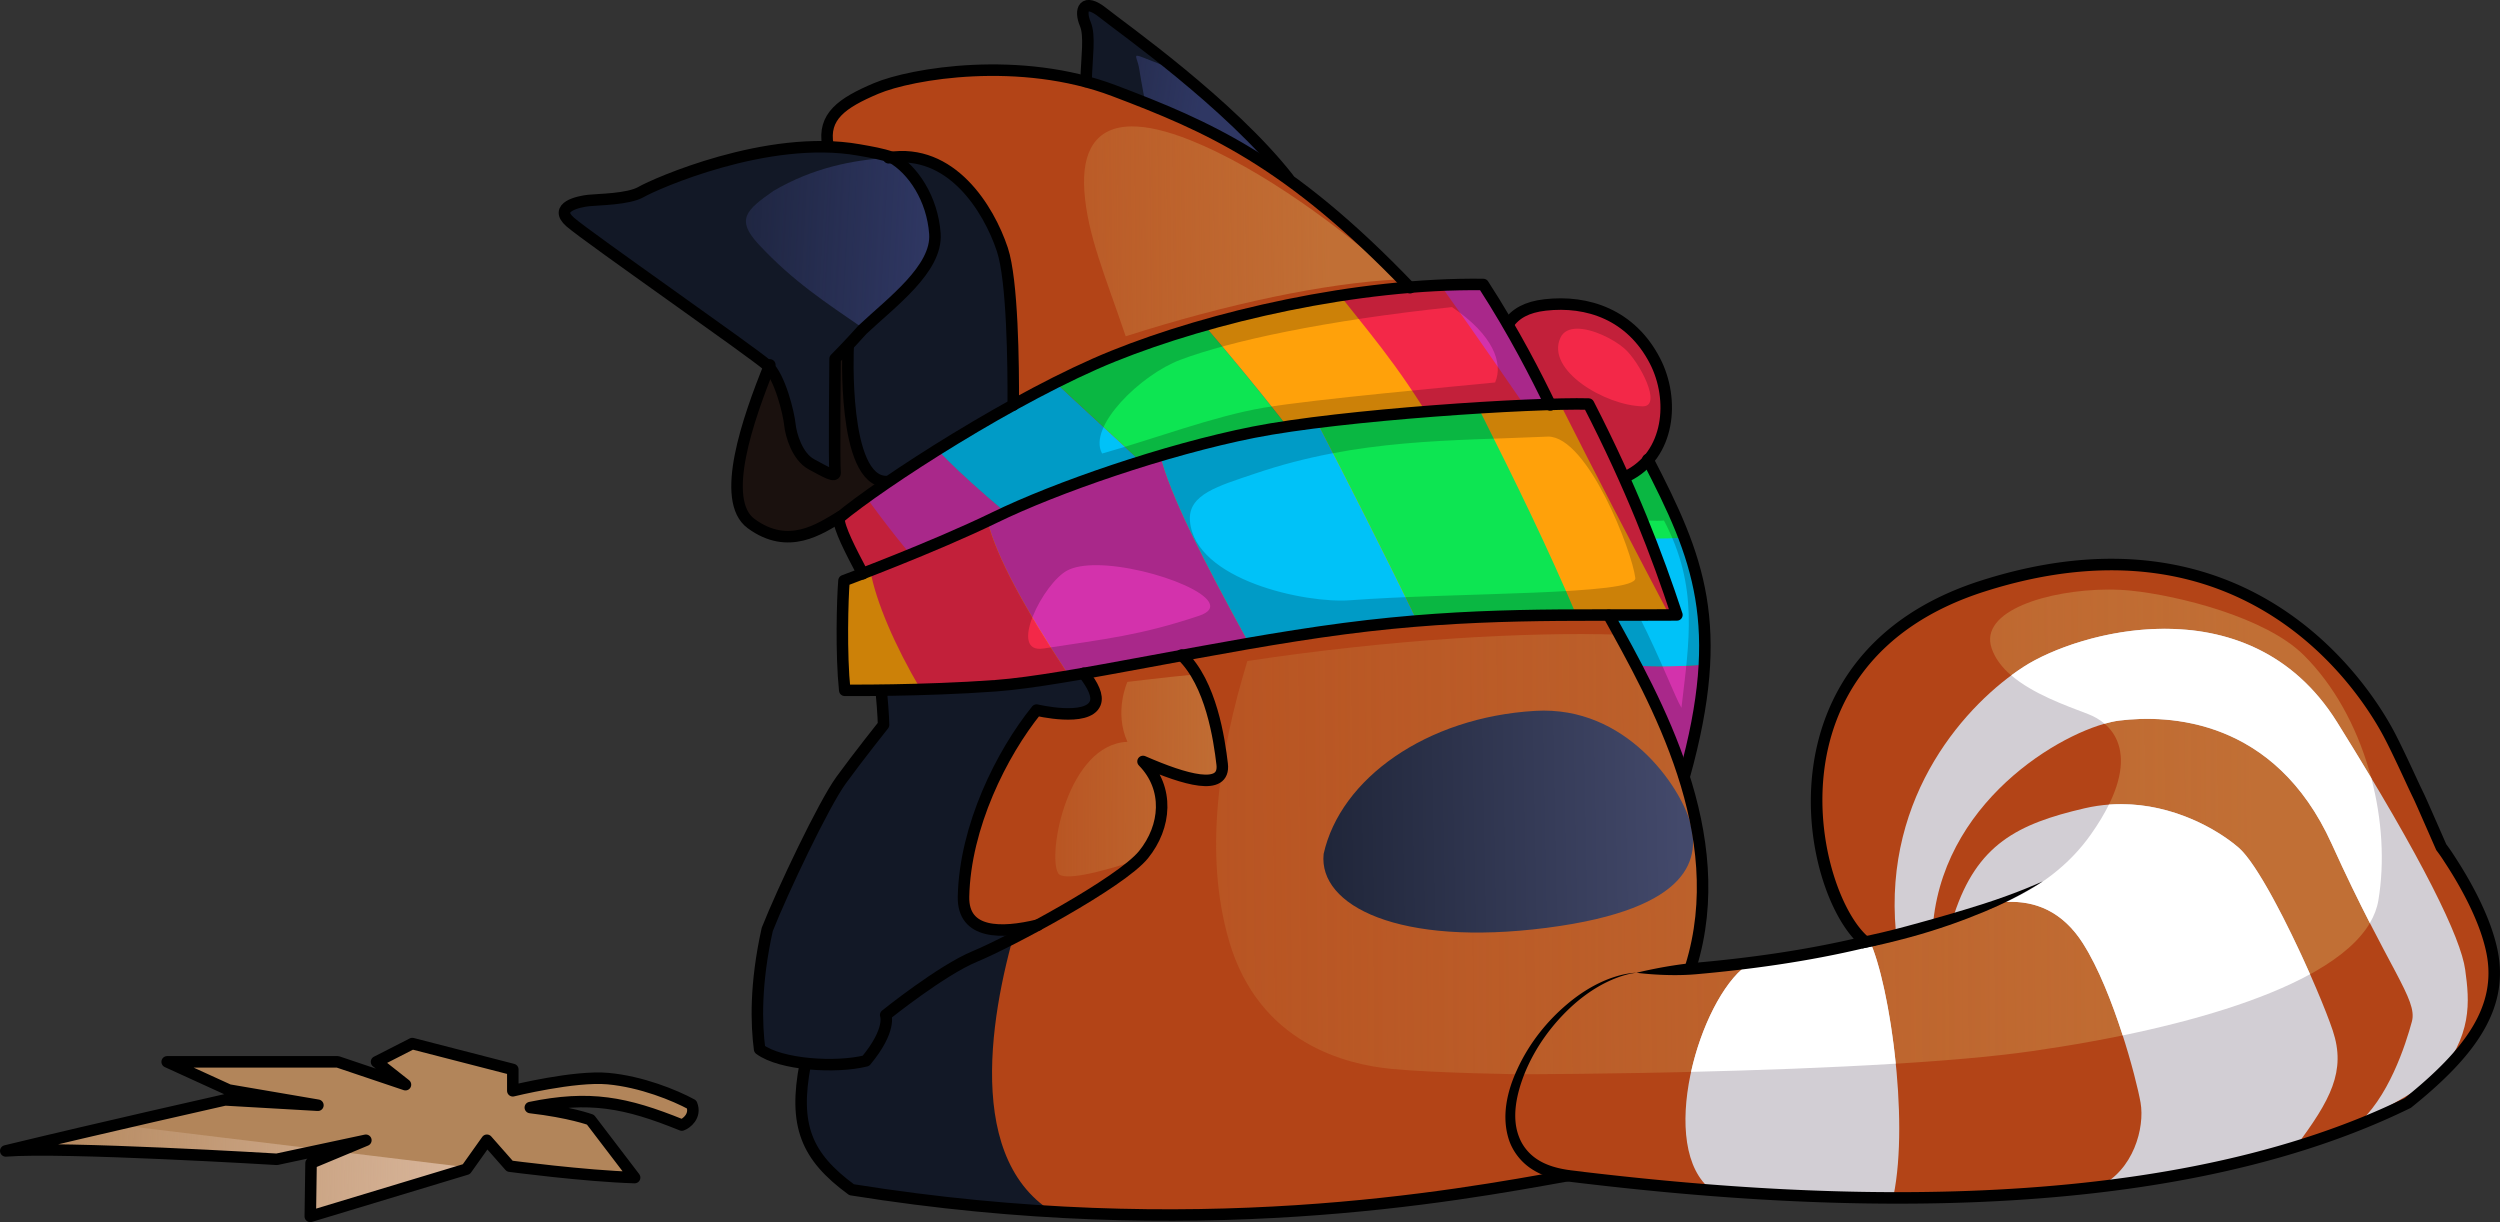<?xml version="1.0" encoding="UTF-8" standalone="no"?>
<!-- Created with Inkscape (http://www.inkscape.org/) -->

<svg
   width="820.922"
   height="401.313"
   viewBox="0 0 217.202 106.181"
   version="1.1"
   id="svg5"
   xml:space="preserve"
   xmlns:xlink="http://www.w3.org/1999/xlink"
   xmlns="http://www.w3.org/2000/svg"
   xmlns:svg="http://www.w3.org/2000/svg"><rect x="0" y="0" width="217.202" height="106.181" fill="#333333" stroke="none"/><defs
     id="defs2"><linearGradient
       id="linearGradient37877"><stop
         style="stop-color:#43496b;stop-opacity:1;"
         offset="0"
         id="stop37873" /><stop
         style="stop-color:#121826;stop-opacity:1;"
         offset="1"
         id="stop37875" /></linearGradient><linearGradient
       id="linearGradient37869"><stop
         style="stop-color:#d7b499;stop-opacity:1;"
         offset="0"
         id="stop37865" /><stop
         style="stop-color:#d7b499;stop-opacity:0;"
         offset="1"
         id="stop37867" /></linearGradient><linearGradient
       id="linearGradient37861"><stop
         style="stop-color:#2f3763;stop-opacity:1;"
         offset="0"
         id="stop37857" /><stop
         style="stop-color:#2f3763;stop-opacity:0;"
         offset="1"
         id="stop37859" /></linearGradient><linearGradient
       id="linearGradient37853"><stop
         style="stop-color:#2f3763;stop-opacity:1;"
         offset="0"
         id="stop37849" /><stop
         style="stop-color:#2f3763;stop-opacity:0;"
         offset="1"
         id="stop37851" /></linearGradient><linearGradient
       id="linearGradient37837"><stop
         style="stop-color:#c16f35;stop-opacity:1;"
         offset="0"
         id="stop37833" /><stop
         style="stop-color:#c16f35;stop-opacity:0;"
         offset="1"
         id="stop37835" /></linearGradient><linearGradient
       id="linearGradient37829"><stop
         style="stop-color:#c16f35;stop-opacity:1;"
         offset="0"
         id="stop37825" /><stop
         style="stop-color:#c16f35;stop-opacity:0;"
         offset="1"
         id="stop37827" /></linearGradient><linearGradient
       id="linearGradient37821"><stop
         style="stop-color:#c16f35;stop-opacity:1;"
         offset="0"
         id="stop37817" /><stop
         style="stop-color:#c16f35;stop-opacity:0;"
         offset="1"
         id="stop37819" /></linearGradient><linearGradient
       xlink:href="#linearGradient37821"
       id="linearGradient37823"
       x1="225.432"
       y1="164.21"
       x2="79.096"
       y2="165.426"
       gradientUnits="userSpaceOnUse" /><linearGradient
       xlink:href="#linearGradient37829"
       id="linearGradient37831"
       x1="136.717"
       y1="162.383"
       x2="110.726"
       y2="162.29"
       gradientUnits="userSpaceOnUse" /><linearGradient
       xlink:href="#linearGradient37837"
       id="linearGradient37839"
       x1="145.106"
       y1="114.839"
       x2="98.061"
       y2="115.4"
       gradientUnits="userSpaceOnUse" /><linearGradient
       xlink:href="#linearGradient37853"
       id="linearGradient37855"
       x1="110.494"
       y1="113.951"
       x2="80.965"
       y2="112.361"
       gradientUnits="userSpaceOnUse" /><linearGradient
       xlink:href="#linearGradient37861"
       id="linearGradient37863"
       x1="133.87"
       y1="104.426"
       x2="112"
       y2="100.965"
       gradientUnits="userSpaceOnUse" /><linearGradient
       xlink:href="#linearGradient37869"
       id="linearGradient37871"
       x1="68.395"
       y1="196.771"
       x2="30.868"
       y2="195.713"
       gradientUnits="userSpaceOnUse" /><linearGradient
       xlink:href="#linearGradient37877"
       id="linearGradient37879"
       x1="175.753"
       y1="166.139"
       x2="132.559"
       y2="166.958"
       gradientUnits="userSpaceOnUse" /></defs><g
     id="layer4"
     style="opacity:1"
     transform="translate(-29.597,-93.617)"><g
       id="layer3"
       style="display:inline;opacity:1"><g
         id="g4879"
         style="display:inline"><path
           style="display:inline;opacity:1;fill:#b2855a;fill-opacity:1;stroke:none;stroke-width:1;stroke-linecap:round;stroke-linejoin:round;stroke-opacity:1"
           d="m 71.901,192.683 -1.786,2.514 -13.56,4.101 0.066,-4.63 4.763,-1.984 -7.739,1.654 c 0,0 -18.587,-1.124 -23.548,-0.728 8.467,-2.051 19.05,-4.432 19.05,-4.432 l 8.07,0.463 -7.739,-1.323 -5.358,-2.447 h 14.817 l 5.887,1.984 -2.514,-1.984 3.109,-1.587 8.731,2.249 v 1.852 c 0,0 5.358,-1.323 8.268,-1.058 2.91,0.265 5.821,1.455 7.276,2.249 0.397,0.992 -0.463,1.654 -0.86,1.786 -4.895,-1.984 -8.004,-2.58 -13.163,-1.521 3.44,0.397 5.226,1.058 5.226,1.058 0,0 3.241,4.233 3.836,5.027 -4.366,-0.132 -10.848,-0.992 -10.848,-0.992 z"
           id="path4871" /><path
           id="path6336"
           style="display:inline;opacity:1;fill:url(#linearGradient37871);fill-opacity:1;stroke:none;stroke-width:1;stroke-linecap:round;stroke-linejoin:round;stroke-opacity:1"
           d="m 39.731,191.335 c -3.103,0.72 -6.456,1.504 -9.635,2.274 4.961,-0.397 23.548,0.728 23.548,0.728 l 3.91,-0.836 z m 19.268,2.341 -2.378,0.991 -0.066,4.63 13.56,-4.101 0.111,-0.156 z" /></g><g
         id="g31896"
         style="opacity:1"><g
           id="g34517"><path
             style="display:inline;opacity:1;fill:#0de552;fill-opacity:1;stroke:none;stroke-width:1;stroke-linecap:round;stroke-linejoin:round;stroke-opacity:1"
             d="m 172.045,132.159 c 4.895,9.393 7.805,15.147 3.77,29.303 -7.607,-3.969 -15.412,-12.832 -15.412,-12.832 l 5.093,-16.47 z"
             id="path34528" /><path
             id="rect31955"
             clip-path="none"
             style="opacity:1;fill:#d332ac;fill-opacity:1;stroke:none;stroke-width:1;stroke-linecap:round;stroke-linejoin:round;stroke-opacity:1"
             class="UnoptimicedTransforms"
             d="m 161.756,150.091 c 2.558,2.684 8.364,8.4 14.06,11.371 1.119,-3.927 1.704,-7.207 1.86,-10.098 -3.672,0.276 -9.318,0.274 -15.92,-1.274 z" /><path
             id="rect31953"
             clip-path="none"
             style="opacity:1;fill:#00c2f8;fill-opacity:1;stroke:none;stroke-width:1;stroke-linecap:round;stroke-linejoin:round;stroke-opacity:1"
             class="UnoptimicedTransforms"
             d="m 163.178,139.658 -2.775,8.972 c 0,0 0.494,0.56 1.352,1.461 6.602,1.548 12.248,1.55 15.92,1.274 0.229,-4.245 -0.465,-7.65 -1.748,-11.029 -3.556,0.182 -8.251,0.108 -12.749,-0.677 z" /></g><path
           id="path29637"
           style="display:inline;opacity:1;fill:#f32848;fill-opacity:1;stroke:none;stroke-width:1;stroke-linecap:round;stroke-linejoin:round"
           d="m 173.384,124.975 c 1.731,3.351 1.3,8.185 -2.432,10.009 -3.899,1.906 -8.185,-1.513 -10.196,-6.408 -1.718,-4.181 -1.225,-7.973 3.087,-8.466 3.685,-0.421 7.467,0.848 9.542,4.864 z" /><path
           id="path39965"
           style="display:inline;opacity:0.2;fill:#000000;fill-opacity:1;stroke:none;stroke-width:1;stroke-linecap:round;stroke-linejoin:round;stroke-opacity:1"
           d="m 165.226,120.035 c -0.46,-0.002 -0.922,0.024 -1.383,0.076 -4.312,0.493 -4.805,4.284 -3.087,8.466 0.957,2.328 2.428,4.321 4.127,5.568 l -4.479,14.485 c 0,0 7.805,8.864 15.412,12.832 3.826,-13.422 1.404,-19.297 -3.03,-27.876 1.984,-2.277 1.988,-5.921 0.599,-8.61 -1.815,-3.515 -4.938,-4.925 -8.159,-4.941 z m 1.383,2.139 c 1.334,-0.013 3.161,0.891 4.114,1.718 1.327,1.152 3.344,5.059 1.587,5.027 -3.235,-0.059 -8.436,-3.136 -7.144,-5.953 0.257,-0.56 0.791,-0.785 1.442,-0.792 z m 5.834,16.634 c 0,0 0.926,0.099 1.72,0.033 3.043,5.755 2.183,10.517 1.521,16.272 -0.529,-0.86 -1.786,-4.2 -3.638,-7.871 l 3.175,-0.198 z" /></g><g
         id="g1798"
         style="display:inline"><path
           id="path2577"
           style="display:inline;opacity:1;fill:#b34417;fill-opacity:1;stroke:none;stroke-width:1;stroke-linecap:round;stroke-linejoin:round;stroke-opacity:1"
           d="m 213.405,142.664 c -3.422,-0.042 -7.255,0.503 -11.527,1.864 -19.711,6.284 -15.081,26.954 -10.22,30.923 -5.38,1.303 -10.759,1.967 -15.222,2.347 3.984,-12.427 -4.129,-25.196 -8.028,-32.41 l -44.252,1.124 c 0,0 -22.423,32.345 -24.342,38.695 -1.918,6.35 0.066,9.856 3.77,11.774 29.977,4.812 52.593,0.495 62.214,-1.224 0.076,0.011 0.15,0.024 0.228,0.033 16.429,1.991 49.676,4.961 72.76,-6.35 5.358,-4.299 8.268,-8.202 7.342,-13.031 -0.833,-4.343 -4.432,-9.194 -4.432,-9.194 0,0 -3.196,-7.286 -4.564,-9.856 -1.774,-3.332 -8.898,-14.516 -23.728,-14.697 z" /><path
           id="path3411"
           style="display:inline;opacity:1;fill:url(#linearGradient37823);fill-opacity:1;stroke:none;stroke-width:1;stroke-linecap:round;stroke-linejoin:round;stroke-opacity:1"
           d="m 212.677,144.84 c -5.064,0.03 -11.171,1.821 -10.041,5.111 1.059,3.082 5.588,4.64 8.371,5.705 2.693,1.031 4.671,4.181 0.263,10.437 -4.682,6.645 -13.02,7.884 -19.623,9.35 0.004,0.003 0.007,0.007 0.01,0.01 -5.38,1.303 -10.759,1.967 -15.222,2.347 3.424,-10.681 -2.084,-21.604 -6.176,-29.046 -8.219,-0.236 -19.694,0.397 -32.291,2.292 -2.413,7.947 -3.838,16.652 -1.581,24.35 2.619,8.933 10.243,10.711 14.079,11.085 3.835,0.374 11.225,0.468 11.225,0.468 0,0 30.528,-0.02 44.419,-2.005 13.891,-1.984 28.965,-6.193 30.123,-13.105 1.181,-7.055 -1.187,-16.074 -6.508,-21.327 -3.326,-3.283 -10.9,-5.153 -14.965,-5.576 -0.657,-0.068 -1.359,-0.1 -2.083,-0.096 z" /><path
           style="display:inline;opacity:1;fill:url(#linearGradient37879);fill-opacity:1;stroke:none;stroke-width:1;stroke-linecap:round;stroke-linejoin:round;stroke-opacity:1"
           d="m 144.595,167.812 c -0.463,4.498 6.548,8.07 19.381,6.416 12.832,-1.654 13.316,-6.232 12.435,-9.26 -0.865,-2.975 -5.49,-10.054 -13.428,-9.591 -9.454,0.551 -16.933,5.887 -18.389,12.435 z"
           id="path4551" /><path
           id="path12574"
           style="display:inline;opacity:1;fill:#121826;fill-opacity:1;stroke:none;stroke-width:1;stroke-linecap:round;stroke-linejoin:round;stroke-opacity:1"
           d="m 118.335,172.641 -14.767,5.295 c -1.916,3.241 -3.336,5.892 -3.754,7.273 -1.918,6.35 0.066,9.856 3.77,11.774 6.131,0.984 11.947,1.581 17.414,1.902 -7.987,-5.033 -5.02,-18.857 -2.663,-26.244 z" /><path
           style="display:inline;opacity:1;fill:#121826;fill-opacity:1;stroke:none;stroke-width:1;stroke-linecap:round;stroke-linejoin:round;stroke-opacity:1"
           d="m 105.986,151.916 c 0.374,3.461 0.374,4.677 0.374,4.677 0,0 -2.198,2.76 -3.695,4.818 -1.497,2.058 -5.005,10.758 -6.408,12.956 -1.062,4.771 -0.945,8.256 -0.664,10.407 1.824,1.356 6.62,1.665 9.239,1.01 2.245,-2.713 1.715,-3.98 1.715,-3.98 0,0 4.818,-3.882 7.764,-5.098 2.947,-1.216 12.675,-6.408 14.64,-8.84 1.964,-2.432 2.245,-5.753 -0.047,-8.092 3.648,1.59 7.156,2.619 6.876,0.234 -0.281,-2.385 -1.123,-8.232 -4.537,-10.243 -3.414,-2.011 -25.257,2.152 -25.257,2.152 z"
           id="path14759" /><path
           id="path14762"
           style="display:inline;opacity:1;fill:#b34417;fill-opacity:1;stroke:none;stroke-width:1;stroke-linecap:round;stroke-linejoin:round;stroke-opacity:1"
           d="m 127.644,149.216 c -1.75,-0.012 -3.922,0.141 -6.206,0.378 2.053,2.06 3.761,4 3.313,5.121 -0.661,1.654 -5.093,0.595 -5.093,0.595 -3.043,3.77 -6.218,10.12 -6.35,16.206 -0.072,3.304 3.325,3.233 6.447,2.48 3.734,-2.029 7.972,-4.615 9.196,-6.131 1.964,-2.432 2.245,-5.753 -0.046,-8.091 3.648,1.59 7.156,2.619 6.876,0.234 -0.281,-2.385 -1.123,-8.232 -4.537,-10.243 -0.64,-0.377 -1.928,-0.537 -3.599,-0.548 z" /><path
           id="path20299"
           style="display:inline;opacity:1;fill:url(#linearGradient37831);fill-opacity:1;stroke:none;stroke-width:1;stroke-linecap:round;stroke-linejoin:round;stroke-opacity:1"
           d="m 133.553,152.201 c -2.686,0.253 -6.005,0.66 -6.005,0.66 0,0 -1.186,2.578 0,5.207 -5.155,0.206 -6.96,9.641 -6.032,11.394 0.399,0.753 3.559,-0.027 7.033,-1.161 0.157,-0.153 0.292,-0.298 0.403,-0.435 1.964,-2.432 2.245,-5.753 -0.046,-8.091 3.648,1.59 7.156,2.619 6.876,0.234 -0.202,-1.716 -0.695,-5.225 -2.227,-7.807 z" /></g><g
         id="g7123-1"
         transform="translate(22.731,0.374)"
         style="display:inline;opacity:1"><path
           id="rect7119"
           class="UnoptimicedTransforms"
           transform="translate(-22.731,-0.374)"
           d="m 181.336,177.5 c -4.163,3.04 -7.858,15.903 -2.993,19.551 l 15.762,0.468 c 1.403,-6.829 -0.421,-18.756 -2.105,-22.217 z"
           style="display:inline;opacity:1;fill:#d2ced4;fill-opacity:1;stroke:none;stroke-width:1;stroke-linecap:round;stroke-linejoin:round;stroke-opacity:1" /><path
           id="rect7119-8"
           class="UnoptimicedTransforms"
           transform="translate(-10.758,0.187)"
           d="m 188.235,172.285 c 3.765,-1.497 7.741,-1.38 10.36,2.736 2.619,4.116 4.63,11.693 5.005,13.845 0.374,2.152 -0.608,5.893 -3.648,7.296 l 17.089,-3.431 c 3.087,-4.116 4.426,-6.625 3.257,-10.133 -1.169,-3.508 -5.847,-13.891 -8.185,-15.903 -2.339,-2.011 -7.53,-4.771 -13.377,-3.414 -5.847,1.356 -9.343,3.145 -11.342,9.238 z"
           style="display:inline;opacity:1;fill:#d2ced4;fill-opacity:1;stroke:none;stroke-width:1;stroke-linecap:round;stroke-linejoin:round;stroke-opacity:1" /><path
           id="rect7119-6"
           class="UnoptimicedTransforms"
           d="m 211.496,191.053 c 2.853,-2.245 4.405,-7.145 4.919,-9.063 0.514,-1.918 -2.011,-4.49 -6.969,-15.435 -4.958,-10.945 -14.219,-11.225 -18.428,-10.711 -4.209,0.514 -15.014,6.431 -16.183,17.423 l -3.257,0.885 c -1.076,-11.927 6.251,-19.851 11.115,-22.985 4.864,-3.134 19.691,-7.25 27.221,4.818 7.53,12.067 10.758,18.756 11.132,21.515 0.374,2.76 0.675,5.718 -2.599,9.506 z"
           style="display:inline;opacity:1;fill:#d2ced4;fill-opacity:1;stroke:none;stroke-width:1;stroke-linecap:round;stroke-linejoin:round;stroke-opacity:1" /><path
           id="path7534"
           clip-path="none"
           style="display:inline;opacity:1;fill:#ffffff;fill-opacity:1;stroke:none;stroke-width:1;stroke-linecap:round;stroke-linejoin:round;stroke-opacity:1"
           class="UnoptimicedTransforms"
           d="m 192.027,175.36 c -0.124,0.027 -0.257,0.055 -0.38,0.082 0.004,0.003 0.007,0.007 0.01,0.01 -2.409,0.583 -4.813,1.033 -7.139,1.392 l -3.183,0.656 c -2.029,1.482 -3.947,5.298 -4.816,9.243 5.564,-0.132 11.924,-0.352 17.785,-0.714 -0.461,-4.567 -1.386,-8.792 -2.277,-10.67 z"
           transform="translate(-22.731,-0.374)" /><path
           id="path36882"
           clip-path="none"
           style="display:inline;opacity:1;fill:#ffffff;fill-opacity:1;stroke:none;stroke-width:1;stroke-linecap:round;stroke-linejoin:round;stroke-opacity:1"
           class="UnoptimicedTransforms"
           d="m 201.94,162.921 c -0.36,-0.001 -0.725,0.012 -1.093,0.04 -0.391,0.792 -0.899,1.646 -1.55,2.57 -1.947,2.764 -4.528,4.59 -7.351,5.889 2.512,-0.124 4.888,0.833 6.65,3.602 1.365,2.145 2.561,5.226 3.45,7.993 6.234,-1.284 12.12,-3.043 16.278,-5.316 -1.917,-4.331 -4.611,-9.625 -6.211,-11.001 -1.9,-1.634 -5.684,-3.762 -10.172,-3.775 z"
           transform="translate(-10.758,0.187)" /><path
           id="path36884"
           clip-path="none"
           style="display:inline;opacity:1;fill:#ffffff;fill-opacity:1;stroke:none;stroke-width:1;stroke-linecap:round;stroke-linejoin:round;stroke-opacity:1"
           class="UnoptimicedTransforms"
           d="m 194.812,147.873 c -5.07,0.028 -9.764,1.776 -12.12,3.294 -0.349,0.225 -0.712,0.478 -1.083,0.752 1.87,1.607 4.702,2.609 6.667,3.361 0.519,0.199 1.011,0.477 1.436,0.84 0.481,-0.137 0.921,-0.23 1.305,-0.276 4.21,-0.514 13.47,-0.234 18.428,10.711 1.269,2.801 2.376,5.048 3.317,6.882 0.372,-0.631 0.625,-1.289 0.739,-1.972 0.554,-3.306 0.328,-7.044 -0.616,-10.623 -0.908,-1.515 -1.891,-3.124 -2.972,-4.857 -3.883,-6.222 -9.705,-8.142 -15.102,-8.112 z" /></g><g
         id="g8411"
         style="display:inline"><path
           style="display:inline;opacity:1;fill:#121826;fill-opacity:1;stroke:none;stroke-width:1;stroke-linecap:round;stroke-linejoin:round;stroke-opacity:1"
           d="m 141.684,109.008 c -5.093,-6.482 -14.618,-12.965 -16.272,-14.287 -1.654,-1.323 -2.051,-0.265 -1.521,0.992 0.529,1.257 -0.066,3.77 0.066,6.681 0.132,2.91 17.727,6.615 17.727,6.615 z"
           id="path8407" /><path
           style="display:inline;opacity:1;fill:url(#linearGradient37863);fill-opacity:1;stroke:none;stroke-width:1;stroke-linecap:round;stroke-linejoin:round;stroke-opacity:1"
           d="m 132.851,100.108 c -5.722,-2.017 -4.528,-2.213 -4.263,-0.427 0.265,1.786 1.521,8.5 2.646,9.823 1.124,1.323 10.794,0.073 10.794,0.073 z"
           id="path7051" /><path
           style="display:inline;opacity:1;fill:#b34417;fill-opacity:1;stroke:none;stroke-width:1;stroke-linecap:round;stroke-linejoin:round;stroke-opacity:1"
           d="m 101.589,106.547 c -0.655,-2.713 1.029,-3.929 4.116,-5.238 3.087,-1.31 12.535,-2.9 20.673,0.187 8.138,3.087 15.154,6.08 25.725,17.119 10.571,11.038 -47.333,20.299 -47.333,20.299 z"
           id="path2575" /><path
           id="path7055"
           style="display:inline;opacity:1;fill:url(#linearGradient37839);fill-opacity:1;stroke:none;stroke-width:1;stroke-linecap:round;stroke-linejoin:round;stroke-opacity:1"
           d="m 127.916,104.6 c -3.16,0.023 -4.34,2.208 -4.11,5.596 0.261,3.839 1.829,7.416 3.592,12.638 8.847,-2.835 17.419,-4.633 23.703,-4.941 -4.774,-4.353 -11.899,-9.621 -18.081,-12.094 -2.083,-0.833 -3.77,-1.209 -5.104,-1.199 z" /><path
           id="rect16328"
           class="UnoptimicedTransforms"
           d="m 106.601,135.458 c -3.86,-0.008 -3.318,-11.676 -3.318,-11.676 l -6.802,1.537 c -1.906,4.696 -4.368,11.772 -1.627,13.786 3.241,2.381 5.968,0.466 7.784,-0.62 z"
           style="opacity:1;fill:#1a110e;fill-opacity:1;stroke:none;stroke-width:1;stroke-linecap:round;stroke-linejoin:round;stroke-opacity:1" /><path
           id="rect34928"
           class="UnoptimicedTransforms"
           d="m 106.601,135.458 c -3.86,-0.008 -3.318,-11.676 -3.318,-11.676 l 3.522,-16.457 c 5.424,-0.86 8.686,4.395 9.876,7.967 0.889,2.668 0.967,9.985 0.949,13.518 z"
           style="display:inline;opacity:1;fill:#121826;fill-opacity:1;stroke:none;stroke-width:1;stroke-linecap:round;stroke-linejoin:round;stroke-opacity:1" /><path
           style="display:inline;opacity:1;fill:#121826;fill-opacity:1;stroke:none;stroke-width:1;stroke-linecap:round;stroke-linejoin:round;stroke-opacity:1"
           d="m 107.576,118.053 c -1.59,3.18 -5.426,6.735 -5.426,6.735 0,0 -0.093,9.261 0,9.822 0.094,0.561 -0.842,0 -2.058,-0.655 -1.216,-0.655 -1.777,-2.526 -1.871,-3.461 -0.094,-0.935 -0.842,-4.116 -1.964,-5.145 -1.123,-1.029 -15.622,-11.132 -17.119,-12.441 -1.497,-1.31 0.748,-1.777 1.59,-1.871 0.842,-0.093 3.461,-0.093 4.584,-0.748 1.123,-0.655 10.945,-5.051 18.896,-3.648 7.951,1.403 5.519,7.951 3.368,11.412 z"
           id="path10711" /><path
           id="path12453"
           style="display:inline;opacity:1;fill:url(#linearGradient37855);fill-opacity:1;stroke:none;stroke-width:1;stroke-linecap:round;stroke-linejoin:round;stroke-opacity:1"
           d="m 104.624,122.166 c -3.304,-2.276 -6.142,-4.117 -9.111,-7.315 -2.004,-2.159 -1.124,-2.966 1.291,-4.653 3.366,-1.97 6.772,-2.673 10,-2.873 6.57,5.772 3.867,9.499 -2.181,14.841 z" /></g><g
         id="g3317"
         style="opacity:1"><g
           id="g28617"
           style="display:inline"><path
             style="display:inline;opacity:1;fill:#f32848;fill-opacity:1;stroke:none;stroke-width:1;stroke-linecap:round;stroke-linejoin:round;stroke-opacity:1"
             d="m 105.331,144.947 c -1.31,-2.526 -2.853,-5.238 -2.853,-6.314 3.695,-3.087 15.388,-10.664 23.854,-14.078 8.466,-3.414 21.188,-6.361 32.132,-6.221 3.789,5.847 6.221,11.319 6.782,12.488 -6.501,1.824 -59.915,14.125 -59.915,14.125 z"
             id="path20619" /><path
             id="rect21527"
             clip-path="none"
             style="display:inline;opacity:1;fill:#d332ac;fill-opacity:1;stroke:none;stroke-width:1;stroke-linecap:round;stroke-linejoin:round;stroke-opacity:1"
             class="UnoptimicedTransforms"
             d="m 111.043,132.689 c -2.386,1.495 -4.518,2.928 -6.185,4.129 1.626,2.273 3.737,4.97 5.578,6.95 2.776,-0.641 5.444,-1.257 10.486,-2.426 -3.684,-2.863 -7.894,-6.476 -9.878,-8.653 z" /><path
             id="rect21527-8"
             clip-path="none"
             style="display:inline;opacity:1;fill:#ffa10a;fill-opacity:1;stroke:none;stroke-width:1;stroke-linecap:round;stroke-linejoin:round;stroke-opacity:1"
             class="UnoptimicedTransforms"
             d="m 146.022,119.294 c -4.076,0.631 -8.097,1.531 -11.79,2.583 5.041,5.894 8.522,10.364 10.871,13.821 3.87,-0.911 7.533,-1.777 10.646,-2.523 -4.028,-6.941 -5.997,-9.189 -9.727,-13.881 z" /><path
             id="rect21533-6"
             clip-path="none"
             style="display:inline;opacity:1;fill:#00c2f8;fill-opacity:1;stroke:none;stroke-width:1;stroke-linecap:round;stroke-linejoin:round;stroke-opacity:1"
             class="UnoptimicedTransforms"
             d="m 121.305,126.856 c -3.459,1.741 -7.072,3.834 -10.262,5.833 1.984,2.178 6.195,5.789 9.88,8.653 3.901,-0.905 8.087,-1.878 12.486,-2.904 -3.834,-4.121 -8.772,-8.415 -12.104,-11.582 z" /><path
             id="rect21535-6"
             clip-path="none"
             style="display:inline;opacity:1;fill:#0de552;fill-opacity:1;stroke:none;stroke-width:1;stroke-linecap:round;stroke-linejoin:round;stroke-opacity:1"
             class="UnoptimicedTransforms"
             d="m 134.231,121.877 c -2.874,0.819 -5.551,1.73 -7.899,2.677 -1.587,0.64 -3.287,1.426 -5.027,2.302 3.332,3.167 8.269,7.46 12.104,11.582 3.969,-0.926 7.897,-1.846 11.693,-2.739 -2.349,-3.456 -5.829,-7.927 -10.871,-13.821 z" /><path
             id="rect21531-1"
             clip-path="none"
             style="display:inline;opacity:1;fill:#d332ac;fill-opacity:1;stroke:none;stroke-width:1;stroke-linecap:round;stroke-linejoin:round;stroke-opacity:1"
             class="UnoptimicedTransforms"
             d="m 157.433,118.329 c -0.883,0.004 -1.776,0.029 -2.676,0.07 3.286,4.627 5.787,8.256 8.934,12.833 0.65,-0.166 1.188,-0.307 1.555,-0.41 -0.561,-1.169 -2.993,-6.642 -6.782,-12.489 -0.342,-0.004 -0.686,-0.006 -1.031,-0.004 z" /></g><g
           id="g28620"
           style="opacity:1"><path
             style="display:inline;opacity:1;fill:#ffa10a;fill-opacity:1;stroke:none;stroke-width:1;stroke-linecap:round;stroke-linejoin:round;stroke-opacity:1"
             d="m 102.923,144.066 c 0,0 7.805,-2.91 13.097,-5.49 5.292,-2.58 14.817,-5.887 22.49,-7.408 7.673,-1.521 24.276,-2.58 29.104,-2.447 3.704,7.21 5.953,13.097 7.673,18.322 -9.194,0.066 -17.793,-0.265 -28.906,1.191 -11.113,1.455 -23.945,4.498 -30.295,4.961 -6.35,0.463 -13.097,0.397 -13.097,0.397 -0.331,-3.175 -0.198,-7.938 -0.066,-9.525 z"
             id="path20617" /><path
             id="rect21531-8"
             clip-path="none"
             style="display:inline;opacity:1;fill:#d332ac;fill-opacity:1;stroke:none;stroke-width:1;stroke-linecap:round;stroke-linejoin:round;stroke-opacity:1"
             class="UnoptimicedTransforms"
             d="m 130.411,133.203 c -5.476,1.62 -10.87,3.656 -14.391,5.372 -0.204,0.1 -0.419,0.2 -0.63,0.301 0.795,3.126 3.138,7.457 7.091,13.46 4.514,-0.757 10.035,-1.857 15.631,-2.823 -3.954,-7.179 -6.86,-12.907 -7.7,-16.31 z" /><path
             id="rect21527-4"
             clip-path="none"
             style="display:inline;opacity:1;fill:#f32848;fill-opacity:1;stroke:none;stroke-width:1;stroke-linecap:round;stroke-linejoin:round;stroke-opacity:1"
             class="UnoptimicedTransforms"
             d="m 166.575,128.709 c -0.424,9.3e-4 -0.905,0.008 -1.42,0.019 3.025,6.021 6.395,12.472 9.468,18.316 0.222,-0.001 0.441,-4.6e-4 0.664,-0.002 -1.72,-5.226 -3.969,-11.113 -7.673,-18.322 -0.302,-0.008 -0.649,-0.012 -1.038,-0.011 z" /><path
             id="rect21529-2"
             clip-path="none"
             style="display:inline;opacity:1;fill:#f32848;fill-opacity:1;stroke:none;stroke-width:1;stroke-linecap:round;stroke-linejoin:round;stroke-opacity:1"
             class="UnoptimicedTransforms"
             d="m 115.39,138.876 c -3.425,1.628 -7.627,3.317 -10.178,4.311 0.474,2.663 2.115,6.507 4.371,10.322 2.016,-0.058 4.276,-0.153 6.502,-0.315 1.711,-0.125 3.903,-0.44 6.394,-0.858 -3.954,-6.004 -6.295,-10.334 -7.09,-13.46 z" /><path
             id="rect21533-1"
             clip-path="none"
             style="display:inline;opacity:1;fill:#00c2f8;fill-opacity:1;stroke:none;stroke-width:1;stroke-linecap:round;stroke-linejoin:round;stroke-opacity:1"
             class="UnoptimicedTransforms"
             d="m 144.035,130.316 c -2.086,0.262 -3.989,0.546 -5.526,0.851 -2.568,0.509 -5.344,1.221 -8.099,2.036 0.84,3.402 3.746,9.131 7.7,16.31 2.78,-0.48 5.575,-0.927 8.27,-1.28 2.202,-0.288 4.302,-0.504 6.33,-0.669 -2.691,-5.583 -6.484,-13.008 -8.676,-17.248 z" /><path
             id="rect21535-2"
             clip-path="none"
             style="display:inline;opacity:1;fill:#0de552;fill-opacity:1;stroke:none;stroke-width:1;stroke-linecap:round;stroke-linejoin:round;stroke-opacity:1"
             class="UnoptimicedTransforms"
             d="m 158.042,129.052 c -4.505,0.28 -9.665,0.719 -14.006,1.264 2.192,4.239 5.985,11.664 8.676,17.248 4.94,-0.402 9.437,-0.488 13.843,-0.505 -2.45,-5.764 -5.088,-11.202 -8.512,-18.007 z" /></g><path
           id="path39720"
           style="display:inline;opacity:0.2;fill:#000000;fill-opacity:1;stroke:none;stroke-width:1;stroke-linecap:round;stroke-linejoin:round;stroke-opacity:1"
           d="m 157.433,118.329 c -10.705,0.049 -22.9,2.917 -31.101,6.225 -8.466,3.414 -20.159,10.992 -23.854,14.079 0,0.864 0.996,2.784 2.066,4.814 -0.982,0.379 -1.621,0.619 -1.621,0.619 -0.132,1.587 -0.265,6.35 0.066,9.525 0,0 6.747,0.066 13.097,-0.397 6.35,-0.463 19.182,-3.506 30.295,-4.961 11.112,-1.455 19.711,-1.125 28.906,-1.191 -1.72,-5.226 -3.969,-11.113 -7.673,-18.322 -0.81,-0.022 -1.972,-0.008 -3.347,0.033 -1.141,-2.371 -3.123,-6.285 -5.802,-10.42 -0.342,-0.004 -0.686,-0.006 -1.031,-0.004 z m -1.682,1.969 c 3.564,2.407 4.474,4.86 3.742,6.548 -3.345,0.336 -15.597,1.442 -20.06,2.186 -4.346,0.724 -9.816,2.801 -14.084,3.988 -1.291,-2.318 3.348,-6.847 6.798,-8.142 4.357,-1.636 12.566,-3.415 23.604,-4.58 z m 8.344,11.248 c 3.465,0.011 7.296,9.954 7.58,12.29 0.184,1.512 -15.676,1.242 -24.786,1.932 -3.825,0.29 -13.467,-1.728 -13.907,-6.881 -0.199,-2.329 2.481,-3.046 5.668,-4.129 8.947,-3.041 17.049,-2.829 25.281,-3.203 0.054,-0.006 0.109,-0.008 0.164,-0.008 z m -39.237,11.173 c 4.833,0.016 12.638,3.161 8.902,4.403 -5.152,1.712 -8.068,1.998 -13.516,2.839 -3.125,0.483 -0.001,-5.733 2.119,-6.802 0.617,-0.311 1.492,-0.443 2.495,-0.44 z" /></g></g><g
       id="layer2"
       style="opacity:1"><g
         id="g3398"
         style="display:inline"><path
           style="display:inline;opacity:1;fill:none;stroke:#000000;stroke-width:1;stroke-linecap:round;stroke-linejoin:round;stroke-opacity:1"
           d="m 71.901,192.683 -1.786,2.514 -13.56,4.101 0.066,-4.63 4.763,-1.984 -7.739,1.654 c 0,0 -18.587,-1.124 -23.548,-0.728 8.467,-2.051 19.05,-4.432 19.05,-4.432 l 8.07,0.463 -7.739,-1.323 -5.358,-2.447 h 14.817 l 5.887,1.984 -2.514,-1.984 3.109,-1.587 8.731,2.249 v 1.852 c 0,0 5.358,-1.323 8.268,-1.058 2.91,0.265 5.821,1.455 7.276,2.249 0.397,0.992 -0.463,1.654 -0.86,1.786 -4.895,-1.984 -8.004,-2.58 -13.163,-1.521 3.44,0.397 5.226,1.058 5.226,1.058 0,0 3.241,4.233 3.836,5.027 -4.366,-0.132 -10.848,-0.992 -10.848,-0.992 z"
           id="path6283" /></g><g
         id="g3394"
         style="display:inline"><path
           style="opacity:1;fill:none;stroke:#000000;stroke-width:1;stroke-linecap:round;stroke-linejoin:round;stroke-opacity:1"
           d="m 172.76,133.536 c 4.404,8.517 6.837,14.349 3.177,27.496"
           id="path4712" /><path
           id="path4705"
           style="opacity:1;fill:none;stroke:#000000;stroke-width:1;stroke-linecap:round;stroke-linejoin:round"
           d="m 160.627,121.776 c 0.633,-0.929 1.629,-1.484 3.215,-1.665 3.685,-0.421 7.467,0.848 9.542,4.864 1.731,3.351 1.3,8.185 -2.432,10.009" /></g><g
         id="g3364"
         style="display:inline;opacity:1"><path
           style="opacity:1;fill:none;stroke:#000000;stroke-width:1;stroke-linecap:round;stroke-linejoin:round;stroke-opacity:1"
           d="m 169.364,147.075 c 4.074,7.36 10.712,19.002 7.134,30.53 m -10.776,18.167 c -9.705,1.737 -32.315,5.997 -62.137,1.21 -3.961,-2.905 -5.046,-5.592 -4.026,-10.934"
           id="path4710" /><path
           style="opacity:1;fill:none;stroke:#000000;stroke-width:1;stroke-linecap:round;stroke-linejoin:round;stroke-opacity:1"
           d="m 106.158,153.623 c 0.202,2.165 0.202,2.97 0.202,2.97 0,0 -2.198,2.76 -3.695,4.818 -1.497,2.058 -5.078,9.591 -6.408,12.956 -1.062,4.771 -0.945,8.256 -0.664,10.407 1.824,1.356 6.62,1.665 9.239,1.01 2.245,-2.713 1.715,-3.98 1.715,-3.98 0,0 4.818,-3.882 7.764,-5.098 2.947,-1.216 12.675,-6.408 14.64,-8.84 1.964,-2.432 2.245,-5.753 -0.047,-8.092 3.648,1.59 7.156,2.619 6.876,0.234 -0.251,-2.131 -0.949,-7.022 -3.528,-9.476"
           id="path4708" /><path
           id="path17152"
           style="display:inline;opacity:1;fill:none;fill-opacity:1;stroke:#000000;stroke-width:1;stroke-linecap:round;stroke-linejoin:round;stroke-opacity:1"
           d="m 123.743,152.119 c 0.815,1.046 1.264,1.955 1.008,2.596 -0.661,1.654 -5.093,0.595 -5.093,0.595 -3.043,3.77 -6.218,10.12 -6.35,16.206 -0.072,3.304 3.325,3.233 6.447,2.48" /></g><g
         id="g3358"
         style="display:inline;opacity:1"><path
           style="display:inline;opacity:1;fill:#000000;fill-rule:nonzero;stroke:none;stroke-width:1;stroke-linecap:round;stroke-linejoin:round;stroke-opacity:1"
           d="m 167.172,195.425 c -0.016,-0.002 -1.07,-0.127 -1.086,-0.129 -1.096,-0.138 -2.162,-0.42 -3.011,-1.007 0,0 0,0 0,0 -0.672,-0.457 -1.203,-1.12 -1.489,-1.863 -0.703,-1.739 -0.209,-3.818 0.461,-5.519 0.971,-2.407 2.473,-4.323 3.948,-5.714 3.08,-2.89 5.785,-3.061 5.785,-3.061 0,0 -2.743,-0.066 -6.059,2.755 -1.584,1.341 -3.234,3.246 -4.349,5.733 -0.8,1.748 -1.383,3.997 -0.643,6.127 0.338,0.93 0.968,1.755 1.796,2.337 0,0 0,0 0,0 1.029,0.713 2.241,1.064 3.44,1.205 0.362,0.045 0.725,0.088 1.088,0.131 16.79,1.985 49.218,4.612 71.952,-6.528 a 57.824,57.824 0 0 0 0.05,-0.024 57.917,57.917 0 0 0 0.043,-0.035 c 5.41,-4.341 8.498,-8.417 7.52,-13.515 -0.174,-0.905 -0.461,-1.825 -0.806,-2.711 -0.276,-0.71 -0.59,-1.403 -0.916,-2.056 -0.65,-1.304 -1.349,-2.462 -1.884,-3.29 -0.324,-0.502 -0.456,-0.722 -0.915,-1.341 l 0.056,0.097 c -2.625,-5.985 -1.485,-3.369 -2.663,-5.921 -0.33,-0.715 -0.659,-1.417 -0.965,-2.056 -0.17,-0.355 -0.333,-0.691 -0.486,-0.999 -0.17,-0.342 -0.327,-0.651 -0.467,-0.913 -2.249,-4.225 -12.76,-20.434 -35.849,-13.074 -19.962,6.364 -15.661,27.479 -10.384,31.787 l 0.199,-0.873 c -5.152,1.248 -10.316,1.911 -14.666,2.296 -2.551,0.226 -5.093,0.869 -5.093,0.869 0,0 2.601,0.356 5.182,0.127 4.377,-0.388 9.6,-1.058 14.813,-2.32 a 74.627,74.627 0 0 0 1.166,-0.292 3.942,3.942 0 0 1 -0.967,-0.581 c -4.446,-3.629 -9.406,-23.855 10.055,-30.059 22.479,-7.166 32.546,8.614 34.662,12.591 0.134,0.252 0.287,0.551 0.454,0.888 0.15,0.303 0.311,0.634 0.48,0.987 0.304,0.634 0.63,1.332 0.959,2.044 1.173,2.54 0.032,-0.075 2.655,5.904 a 9867.502,9867.502 0 0 1 0.023,0.052 42.54,42.54 0 0 1 0.034,0.045 c 0.416,0.561 0.473,0.666 0.783,1.141 0.47,0.719 1.088,1.725 1.687,2.874 0.801,1.538 1.55,3.297 1.872,4.976 0.874,4.559 -1.858,8.289 -7.164,12.547 l 0.093,-0.059 c -22.439,10.994 -54.64,8.413 -71.395,6.433 z"
           id="path5440" /><path
           style="opacity:1;fill:#000000;fill-opacity:1;fill-rule:nonzero;stroke:none;stroke-width:1;stroke-linecap:round;stroke-linejoin:round;stroke-opacity:1"
           d="m 191.39,176.022 c 1.194,-0.225 2.617,-0.562 4.123,-0.97 2.387,-0.647 4.597,-1.434 6.544,-2.249 3.072,-1.283 5.023,-2.616 5.023,-2.616 0,0 -2.133,0.993 -5.254,1.988 -2.076,0.66 -4.133,1.249 -6.575,1.911 -1.489,0.404 -2.884,0.733 -4.046,0.952 z"
           id="path36706" /></g><g
         id="g3377"
         style="display:inline;opacity:1"><path
           style="display:inline;opacity:1;fill:none;stroke:#000000;stroke-width:1;stroke-linecap:round;stroke-linejoin:round;stroke-opacity:1"
           d="m 107.058,107.285 c -0.806,-0.289 -1.756,-0.451 -2.85,-0.644 -7.951,-1.403 -17.773,2.993 -18.896,3.648 -1.123,0.655 -3.742,0.655 -4.584,0.748 -0.842,0.093 -3.087,0.561 -1.59,1.871 1.497,1.31 15.996,11.412 17.119,12.441 1.123,1.029 1.871,4.209 1.964,5.145 0.094,0.935 0.655,2.806 1.871,3.461 1.216,0.655 2.152,1.216 2.058,0.655 -0.093,-0.561 0,-9.822 0,-9.822 0,0 1.149,-1.146 2.37,-2.518 2.511,-2.369 6.521,-5.286 6.303,-8.348 -0.219,-3.062 -1.915,-5.582 -3.765,-6.637 z"
           id="path4326" /><path
           style="display:inline;opacity:1;fill:none;stroke:#000000;stroke-width:1;stroke-linecap:round;stroke-linejoin:round;stroke-opacity:1"
           d="m 141.521,109.102 c -5.093,-6.482 -14.455,-13.058 -16.108,-14.381 -1.654,-1.323 -2.051,-0.265 -1.521,0.992 0.423,1.006 0.127,2.816 0.059,4.99"
           id="path4549" /><path
           style="display:inline;opacity:1;fill:none;stroke:#000000;stroke-width:1;stroke-linecap:round;stroke-linejoin:round;stroke-opacity:1"
           d="m 101.522,106.232 c -0.453,-2.494 1.218,-3.666 4.183,-4.924 3.087,-1.31 12.535,-2.9 20.673,0.187 4.069,1.543 7.858,3.064 11.95,5.578 4.093,2.514 8.489,6.022 13.774,11.541"
           id="path4545"
           class="UnoptimicedTransforms" /><path
           style="display:inline;opacity:1;fill:none;stroke:#000000;stroke-width:1;stroke-linecap:round;stroke-linejoin:round;stroke-opacity:1"
           d="m 106.601,135.458 c -3.86,-0.008 -3.318,-11.676 -3.318,-11.676"
           id="path34873"
           class="UnoptimicedTransforms" /><path
           id="path12572"
           style="display:inline;opacity:1;fill:none;stroke:#000000;stroke-width:1;stroke-linecap:round;stroke-linejoin:round;stroke-opacity:1"
           d="m 96.48,125.319 c -1.906,4.696 -4.368,11.772 -1.627,13.786 3.241,2.381 5.968,0.466 7.784,-0.62"
           class="UnoptimicedTransforms" /><path
           id="path7053"
           style="display:inline;opacity:1;fill:none;stroke:#000000;stroke-width:1;stroke-linecap:round;stroke-linejoin:round;stroke-opacity:1"
           d="m 106.805,107.326 c 5.424,-0.86 8.686,4.395 9.876,7.967 0.889,2.668 0.967,9.985 0.949,13.518"
           class="UnoptimicedTransforms" /></g><g
         id="g3333"
         style="display:inline;opacity:1"><path
           style="opacity:1;fill:none;stroke:#000000;stroke-width:1;stroke-linecap:round;stroke-linejoin:round;stroke-opacity:1"
           d="m 104.554,143.467 c -1.074,-2.038 -2.076,-3.967 -2.076,-4.834 3.695,-3.087 15.388,-10.664 23.854,-14.078 8.466,-3.414 21.188,-6.361 32.132,-6.221 2.685,4.143 4.688,8.098 5.827,10.467"
           id="path4651" /><path
           style="display:inline;opacity:1;fill:none;stroke:#000000;stroke-width:1;stroke-linecap:round;stroke-linejoin:round;stroke-opacity:1"
           d="m 102.923,144.066 c 0,0 7.805,-2.91 13.097,-5.49 5.292,-2.58 14.817,-5.887 22.49,-7.408 7.673,-1.521 24.276,-2.58 29.104,-2.447 3.704,7.21 5.953,13.097 7.673,18.322 -9.194,0.066 -17.793,-0.265 -28.906,1.191 -11.113,1.455 -23.945,4.498 -30.295,4.961 -6.35,0.463 -13.097,0.397 -13.097,0.397 -0.331,-3.175 -0.198,-7.938 -0.066,-9.525 z"
           id="path4649" /></g></g></g></svg>
